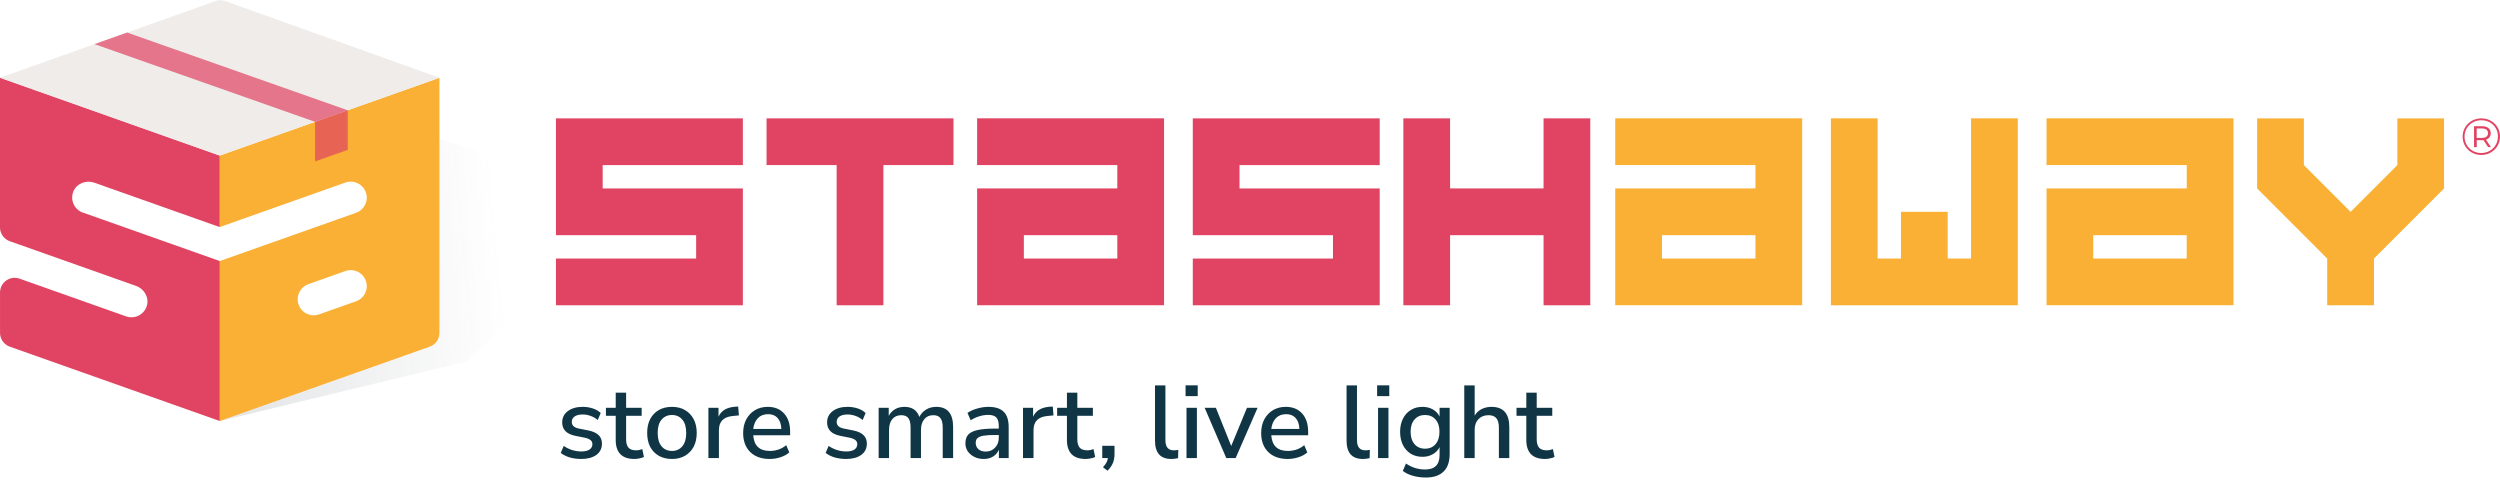 <svg width="273" height="54" viewBox="0 0 273 54" fill="none" xmlns="http://www.w3.org/2000/svg">
<g clip-path="url(#clip0_3979_3483)">
<path opacity="0.3" d="M23.995 45.981L50.896 39.485L56.335 34.55L67.416 21.656L56.335 17.852L47.986 15.164V36.367C47.986 37.033 47.566 37.628 46.937 37.853L23.991 45.981H23.995Z" fill="url(#paint0_linear_3979_3483)"/>
<path d="M47.986 8.49L23.991 16.987V24.795L37.716 19.934C38.628 19.611 39.627 20.089 39.95 21C40.273 21.912 39.795 22.911 38.887 23.234L23.991 28.509V45.981L46.92 37.86C47.559 37.635 47.986 37.029 47.986 36.353V8.49ZM38.887 32.898L34.84 34.331C34.648 34.399 34.45 34.432 34.255 34.432C33.535 34.432 32.858 33.985 32.606 33.265C32.283 32.353 32.761 31.354 33.669 31.032L37.716 29.598C38.628 29.276 39.627 29.753 39.95 30.665C40.273 31.576 39.795 32.575 38.887 32.898Z" fill="#F9B035"/>
<path d="M9.049 23.217C8.107 22.884 7.629 21.828 8.016 20.896C8.38 20.021 9.416 19.634 10.307 19.951L23.992 24.798V16.99L0 8.49V24.832C0 25.508 0.427 26.113 1.066 26.339L14.862 31.223C15.747 31.536 16.298 32.478 16.039 33.38C15.817 34.157 15.111 34.651 14.357 34.651C14.162 34.651 13.967 34.617 13.772 34.55L2.136 30.429C1.097 30.059 0.003 30.833 0.003 31.936V36.35C0.003 37.026 0.431 37.632 1.07 37.857L23.998 45.977V28.505L9.056 23.214L9.049 23.217Z" fill="#E04462"/>
<path d="M37.972 12.042L47.99 8.49L24.577 0.11C24.247 -0.008 23.887 -0.008 23.557 0.11C22.178 0.601 18.189 2.021 13.876 3.555L37.968 12.045L37.972 12.042Z" fill="#EFECEA"/>
<path d="M13.876 3.551C8.511 5.462 0.05 8.473 0 8.49L23.995 16.987L37.972 12.039L13.876 3.551Z" fill="#EFECEA"/>
<path opacity="0.7" d="M10.32 4.819L13.876 3.551L37.972 12.042L34.406 13.303L10.32 4.819Z" fill="#E04462"/>
<path opacity="0.7" d="M34.406 13.303L37.972 12.042V16.361L34.406 17.626V13.303Z" fill="#E04462"/>
<path d="M60.709 33.335V28.232H76.018V25.682H60.709V12.926H81.121V18.029H65.812V20.579H81.121V33.335H60.709Z" fill="#E04462"/>
<path d="M91.361 33.336V18.026H83.708V12.923H104.12V18.026H96.467V33.336H91.364H91.361Z" fill="#E04462"/>
<path d="M130.252 33.336V28.233H145.561V25.683H130.252V12.927H150.664V18.03H135.355V20.58H150.664V33.336H130.252Z" fill="#E04462"/>
<path d="M153.247 33.336V12.923H158.35V20.576H168.556V12.923H173.659V33.336H168.556V25.683H158.35V33.336H153.247Z" fill="#E04462"/>
<path d="M106.701 12.923V18.026H122.01V20.576H106.701V33.332H127.114V12.92H106.701V12.923ZM122.01 28.233H111.804V25.683H122.01V28.233Z" fill="#E04462"/>
<path d="M199.933 33.336V12.923H205.036V28.233H207.586V23.13H212.689V28.233H215.239V12.923H220.342V33.336H199.93H199.933Z" fill="#F9B035"/>
<path d="M254.131 33.336V28.233L246.479 20.58V12.927H251.582V18.03L256.685 23.133L261.788 18.03V12.927H266.891V20.58L259.238 28.233V33.336H254.135H254.131Z" fill="#F9B035"/>
<path d="M176.385 12.923V18.026H191.694V20.576H176.385V33.332H196.797V12.92H176.385V12.923ZM191.694 28.233H181.488V25.683H191.694V28.233Z" fill="#F9B035"/>
<path d="M223.483 12.923V18.026H238.793V20.576H223.483V33.332H243.896V12.92H223.483V12.923ZM238.789 28.233H228.583V25.683H238.789V28.233Z" fill="#F9B035"/>
<path d="M272.999 14.912C272.999 16.038 272.105 16.923 270.954 16.923C269.804 16.923 268.919 16.038 268.919 14.925C268.919 13.812 269.804 12.927 270.964 12.927C272.125 12.927 272.999 13.788 272.999 14.915V14.912ZM272.777 14.912C272.777 13.902 272.004 13.132 270.961 13.132C269.918 13.132 269.128 13.919 269.128 14.922C269.128 15.924 269.915 16.711 270.947 16.711C271.98 16.711 272.774 15.917 272.774 14.912H272.777ZM271.465 15.251L272.01 16.065H271.698L271.196 15.302C271.149 15.308 271.109 15.308 271.065 15.308H270.463V16.069H270.164V13.781H271.065C271.637 13.781 271.99 14.077 271.99 14.541C271.99 14.891 271.798 15.14 271.469 15.255L271.465 15.251ZM271.691 14.538C271.691 14.215 271.455 14.03 271.045 14.03H270.456V15.059H271.045C271.455 15.059 271.691 14.868 271.691 14.538Z" fill="#E04462"/>
</g>
<path d="M63.472 50.12C63.023 50.12 62.602 50.064 62.212 49.952C61.822 49.832 61.496 49.667 61.234 49.457L61.56 48.692C61.837 48.887 62.141 49.037 62.471 49.142C62.809 49.247 63.146 49.299 63.484 49.299C63.881 49.299 64.181 49.228 64.384 49.086C64.586 48.943 64.688 48.752 64.688 48.512C64.688 48.317 64.62 48.167 64.485 48.062C64.35 47.949 64.147 47.863 63.877 47.803L62.809 47.589C61.864 47.394 61.391 46.907 61.391 46.127C61.391 45.609 61.597 45.197 62.01 44.889C62.422 44.582 62.962 44.428 63.63 44.428C64.013 44.428 64.376 44.484 64.721 44.597C65.074 44.709 65.366 44.878 65.599 45.103L65.272 45.868C65.047 45.673 64.789 45.523 64.496 45.418C64.204 45.313 63.915 45.261 63.63 45.261C63.24 45.261 62.944 45.336 62.741 45.486C62.539 45.628 62.438 45.823 62.438 46.071C62.438 46.446 62.685 46.685 63.18 46.791L64.249 47.004C64.736 47.102 65.104 47.267 65.351 47.499C65.606 47.732 65.734 48.047 65.734 48.444C65.734 48.969 65.528 49.382 65.115 49.682C64.703 49.974 64.155 50.12 63.472 50.12ZM69.283 50.12C68.593 50.12 68.079 49.944 67.742 49.592C67.404 49.239 67.236 48.729 67.236 48.062V45.407H66.167V44.529H67.236V42.876H68.372V44.529H70.07V45.407H68.372V47.972C68.372 48.369 68.454 48.669 68.619 48.872C68.792 49.074 69.069 49.175 69.452 49.175C69.572 49.175 69.688 49.164 69.8 49.142C69.913 49.112 70.025 49.078 70.138 49.041L70.318 49.895C70.206 49.963 70.048 50.016 69.846 50.053C69.65 50.098 69.463 50.12 69.283 50.12ZM73.382 50.12C72.827 50.12 72.347 50.004 71.942 49.772C71.537 49.539 71.222 49.213 70.997 48.793C70.779 48.365 70.671 47.859 70.671 47.274C70.671 46.689 70.779 46.187 70.997 45.767C71.222 45.339 71.537 45.009 71.942 44.777C72.347 44.544 72.827 44.428 73.382 44.428C73.922 44.428 74.394 44.544 74.799 44.777C75.204 45.009 75.519 45.339 75.745 45.767C75.969 46.187 76.082 46.689 76.082 47.274C76.082 47.859 75.969 48.365 75.745 48.793C75.519 49.213 75.204 49.539 74.799 49.772C74.394 50.004 73.922 50.12 73.382 50.12ZM73.382 49.243C73.847 49.243 74.222 49.074 74.507 48.737C74.792 48.399 74.934 47.912 74.934 47.274C74.934 46.637 74.792 46.153 74.507 45.823C74.222 45.486 73.847 45.317 73.382 45.317C72.909 45.317 72.531 45.486 72.246 45.823C71.961 46.153 71.818 46.637 71.818 47.274C71.818 47.912 71.961 48.399 72.246 48.737C72.531 49.074 72.909 49.243 73.382 49.243ZM77.358 50.019V44.529H78.461V45.508C78.746 44.855 79.338 44.492 80.238 44.417L80.609 44.394L80.688 45.362L80.002 45.429C79.004 45.527 78.506 46.041 78.506 46.971V50.019H77.358ZM84.054 50.12C83.154 50.12 82.445 49.869 81.928 49.367C81.41 48.857 81.152 48.163 81.152 47.285C81.152 46.723 81.264 46.228 81.489 45.8C81.722 45.365 82.04 45.028 82.445 44.788C82.85 44.548 83.315 44.428 83.84 44.428C84.598 44.428 85.194 44.672 85.629 45.159C86.064 45.639 86.282 46.303 86.282 47.151V47.533H82.254C82.337 48.673 82.94 49.243 84.065 49.243C84.38 49.243 84.688 49.194 84.988 49.097C85.295 48.999 85.584 48.838 85.854 48.613L86.192 49.401C85.944 49.626 85.625 49.802 85.235 49.929C84.845 50.057 84.452 50.12 84.054 50.12ZM83.885 45.227C83.413 45.227 83.038 45.373 82.76 45.666C82.483 45.958 82.314 46.348 82.254 46.836H85.325C85.303 46.325 85.168 45.932 84.92 45.654C84.673 45.369 84.328 45.227 83.885 45.227ZM92.4 50.12C91.95 50.12 91.529 50.064 91.139 49.952C90.749 49.832 90.423 49.667 90.161 49.457L90.487 48.692C90.764 48.887 91.068 49.037 91.398 49.142C91.736 49.247 92.073 49.299 92.411 49.299C92.808 49.299 93.108 49.228 93.311 49.086C93.513 48.943 93.615 48.752 93.615 48.512C93.615 48.317 93.547 48.167 93.412 48.062C93.277 47.949 93.075 47.863 92.805 47.803L91.736 47.589C90.791 47.394 90.318 46.907 90.318 46.127C90.318 45.609 90.525 45.197 90.937 44.889C91.35 44.582 91.889 44.428 92.557 44.428C92.939 44.428 93.303 44.484 93.648 44.597C94.001 44.709 94.293 44.878 94.526 45.103L94.2 45.868C93.975 45.673 93.716 45.523 93.423 45.418C93.131 45.313 92.842 45.261 92.557 45.261C92.167 45.261 91.871 45.336 91.668 45.486C91.466 45.628 91.365 45.823 91.365 46.071C91.365 46.446 91.612 46.685 92.107 46.791L93.176 47.004C93.663 47.102 94.031 47.267 94.278 47.499C94.533 47.732 94.661 48.047 94.661 48.444C94.661 48.969 94.454 49.382 94.042 49.682C93.629 49.974 93.082 50.12 92.4 50.12ZM95.948 50.019V44.529H97.05V45.418C97.215 45.103 97.444 44.859 97.736 44.687C98.029 44.514 98.37 44.428 98.76 44.428C99.6 44.428 100.144 44.795 100.391 45.531C100.564 45.185 100.811 44.916 101.134 44.721C101.456 44.526 101.824 44.428 102.236 44.428C103.466 44.428 104.081 45.163 104.081 46.633V50.019H102.945V46.689C102.945 46.224 102.862 45.883 102.697 45.666C102.54 45.448 102.277 45.339 101.91 45.339C101.497 45.339 101.171 45.486 100.931 45.778C100.691 46.063 100.571 46.453 100.571 46.948V50.019H99.435V46.689C99.435 46.224 99.356 45.883 99.199 45.666C99.041 45.448 98.779 45.339 98.411 45.339C97.999 45.339 97.672 45.486 97.433 45.778C97.2 46.063 97.084 46.453 97.084 46.948V50.019H95.948ZM107.425 50.12C107.042 50.12 106.701 50.045 106.401 49.895C106.101 49.745 105.861 49.543 105.681 49.288C105.509 49.033 105.422 48.744 105.422 48.422C105.422 48.017 105.524 47.698 105.726 47.465C105.936 47.233 106.277 47.064 106.75 46.959C107.23 46.854 107.875 46.802 108.685 46.802H109.067V46.509C109.067 46.082 108.977 45.774 108.797 45.587C108.617 45.399 108.321 45.306 107.909 45.306C107.594 45.306 107.279 45.354 106.964 45.452C106.649 45.542 106.326 45.688 105.996 45.891L105.647 45.092C105.932 44.889 106.289 44.728 106.716 44.608C107.144 44.488 107.552 44.428 107.942 44.428C108.692 44.428 109.247 44.608 109.607 44.968C109.967 45.321 110.147 45.876 110.147 46.633V50.019H109.079V49.108C108.944 49.423 108.734 49.67 108.449 49.85C108.164 50.031 107.822 50.12 107.425 50.12ZM107.65 49.31C108.055 49.31 108.392 49.168 108.662 48.883C108.932 48.598 109.067 48.238 109.067 47.803V47.499H108.696C108.149 47.499 107.717 47.526 107.402 47.578C107.095 47.63 106.874 47.721 106.739 47.848C106.611 47.968 106.547 48.137 106.547 48.354C106.547 48.639 106.645 48.872 106.84 49.052C107.035 49.224 107.305 49.31 107.65 49.31ZM111.712 50.019V44.529H112.815V45.508C113.1 44.855 113.692 44.492 114.592 44.417L114.964 44.394L115.042 45.362L114.356 45.429C113.359 45.527 112.86 46.041 112.86 46.971V50.019H111.712ZM118.557 50.12C117.867 50.12 117.353 49.944 117.015 49.592C116.678 49.239 116.509 48.729 116.509 48.062V45.407H115.44V44.529H116.509V42.876H117.645V44.529H119.344V45.407H117.645V47.972C117.645 48.369 117.728 48.669 117.893 48.872C118.065 49.074 118.343 49.175 118.725 49.175C118.845 49.175 118.962 49.164 119.074 49.142C119.187 49.112 119.299 49.078 119.412 49.041L119.592 49.895C119.479 49.963 119.322 50.016 119.119 50.053C118.924 50.098 118.737 50.12 118.557 50.12ZM120.94 51.403L120.445 51.02C120.618 50.833 120.745 50.66 120.828 50.503C120.91 50.346 120.963 50.184 120.985 50.019H120.366V48.681H121.705V49.592C121.705 49.937 121.649 50.252 121.536 50.537C121.424 50.829 121.225 51.118 120.94 51.403ZM127.915 50.12C127.315 50.12 126.865 49.952 126.565 49.614C126.273 49.277 126.126 48.782 126.126 48.129V42.088H127.263V48.062C127.263 48.804 127.566 49.175 128.174 49.175C128.264 49.175 128.346 49.172 128.421 49.164C128.504 49.157 128.586 49.142 128.669 49.119L128.646 50.031C128.391 50.09 128.148 50.12 127.915 50.12ZM129.464 43.258V42.077H130.791V43.258H129.464ZM129.565 50.019V44.529H130.701V50.019H129.565ZM133.909 50.019L131.547 44.529H132.773L134.449 48.703L136.171 44.529H137.329L134.933 50.019H133.909ZM140.623 50.12C139.723 50.12 139.014 49.869 138.497 49.367C137.979 48.857 137.72 48.163 137.72 47.285C137.72 46.723 137.833 46.228 138.058 45.8C138.29 45.365 138.609 45.028 139.014 44.788C139.419 44.548 139.884 44.428 140.409 44.428C141.167 44.428 141.763 44.672 142.198 45.159C142.633 45.639 142.85 46.303 142.85 47.151V47.533H138.823C138.905 48.673 139.509 49.243 140.634 49.243C140.949 49.243 141.257 49.194 141.557 49.097C141.864 48.999 142.153 48.838 142.423 48.613L142.76 49.401C142.513 49.626 142.194 49.802 141.804 49.929C141.414 50.057 141.02 50.12 140.623 50.12ZM140.454 45.227C139.982 45.227 139.607 45.373 139.329 45.666C139.052 45.958 138.883 46.348 138.823 46.836H141.894C141.872 46.325 141.737 45.932 141.489 45.654C141.242 45.369 140.897 45.227 140.454 45.227ZM148.833 50.12C148.233 50.12 147.783 49.952 147.483 49.614C147.191 49.277 147.044 48.782 147.044 48.129V42.088H148.181V48.062C148.181 48.804 148.484 49.175 149.092 49.175C149.182 49.175 149.264 49.172 149.339 49.164C149.422 49.157 149.504 49.142 149.587 49.119L149.564 50.031C149.309 50.09 149.066 50.12 148.833 50.12ZM150.382 43.258V42.077H151.709V43.258H150.382ZM150.483 50.019V44.529H151.619V50.019H150.483ZM155.705 52.145C155.21 52.145 154.749 52.086 154.321 51.965C153.894 51.853 153.515 51.673 153.185 51.425L153.534 50.615C153.864 50.84 154.201 51.005 154.546 51.111C154.891 51.215 155.251 51.268 155.626 51.268C156.676 51.268 157.201 50.743 157.201 49.693V48.827C157.044 49.157 156.796 49.416 156.459 49.603C156.129 49.791 155.757 49.884 155.345 49.884C154.85 49.884 154.419 49.772 154.051 49.547C153.684 49.314 153.399 48.995 153.196 48.59C152.994 48.178 152.892 47.698 152.892 47.151C152.892 46.611 152.994 46.138 153.196 45.733C153.399 45.321 153.684 45.002 154.051 44.777C154.419 44.544 154.85 44.428 155.345 44.428C155.765 44.428 156.14 44.522 156.47 44.709C156.8 44.897 157.044 45.156 157.201 45.486V44.529H158.304V49.558C158.304 50.42 158.082 51.066 157.64 51.493C157.197 51.928 156.552 52.145 155.705 52.145ZM155.615 48.995C156.095 48.995 156.477 48.831 156.762 48.501C157.047 48.17 157.19 47.721 157.19 47.151C157.19 46.581 157.047 46.134 156.762 45.812C156.477 45.482 156.095 45.317 155.615 45.317C155.135 45.317 154.752 45.482 154.467 45.812C154.182 46.134 154.04 46.581 154.04 47.151C154.04 47.721 154.182 48.17 154.467 48.501C154.752 48.831 155.135 48.995 155.615 48.995ZM159.898 50.019V42.088H161.035V45.384C161.222 45.069 161.473 44.833 161.788 44.675C162.111 44.511 162.471 44.428 162.868 44.428C164.166 44.428 164.815 45.163 164.815 46.633V50.019H163.678V46.7C163.678 46.228 163.585 45.883 163.397 45.666C163.217 45.448 162.932 45.339 162.542 45.339C162.085 45.339 161.717 45.486 161.44 45.778C161.17 46.063 161.035 46.442 161.035 46.914V50.019H159.898ZM168.72 50.12C168.03 50.12 167.517 49.944 167.179 49.592C166.842 49.239 166.673 48.729 166.673 48.062V45.407H165.604V44.529H166.673V42.876H167.809V44.529H169.508V45.407H167.809V47.972C167.809 48.369 167.892 48.669 168.057 48.872C168.229 49.074 168.507 49.175 168.889 49.175C169.009 49.175 169.125 49.164 169.238 49.142C169.35 49.112 169.463 49.078 169.575 49.041L169.755 49.895C169.643 49.963 169.485 50.016 169.283 50.053C169.088 50.098 168.9 50.12 168.72 50.12Z" fill="#103646"/>
<defs>
<linearGradient id="paint0_linear_3979_3483" x1="2.5" y1="36" x2="54.999" y2="31" gradientUnits="userSpaceOnUse">
<stop stop-color="#616870"/>
<stop offset="1" stop-color="#616870" stop-opacity="0"/>
</linearGradient>
<clipPath id="clip0_3979_3483">
<rect width="273" height="45.961" fill="white" transform="translate(0 0.019)"/>
</clipPath>
</defs>
</svg>
